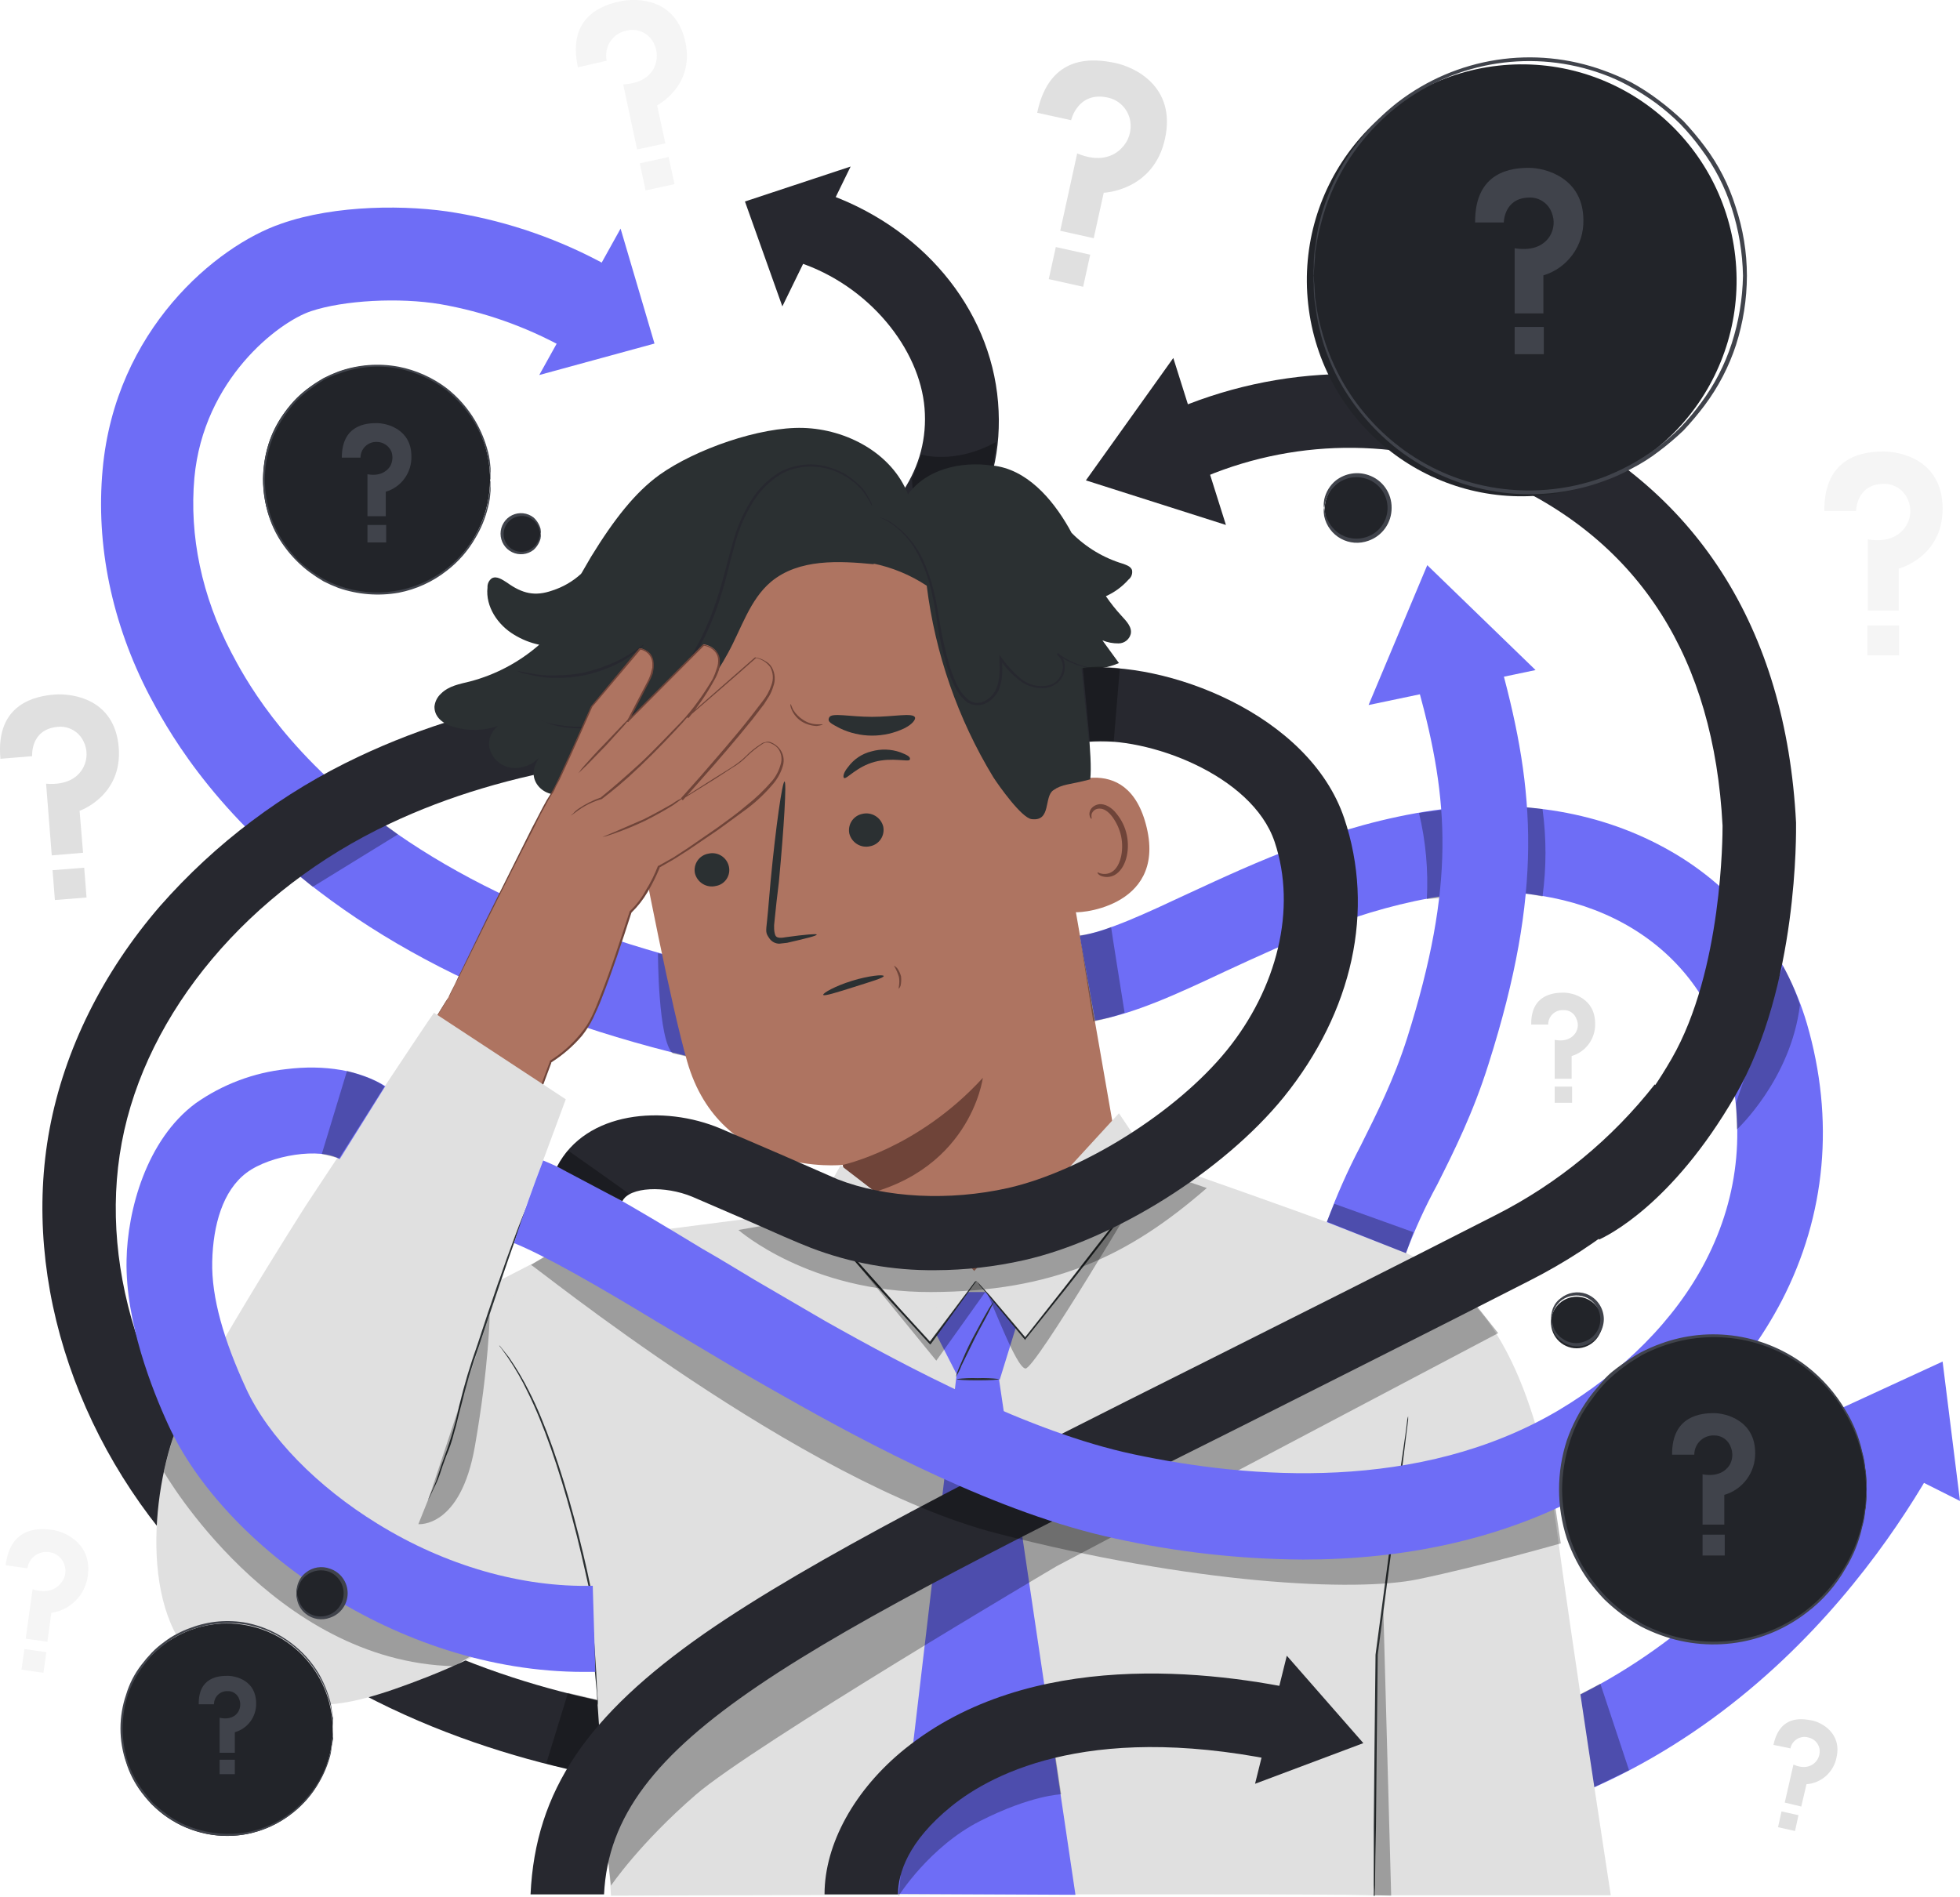 <svg width="250" height="242" viewBox="0 0 250 242" fill="none" xmlns="http://www.w3.org/2000/svg">
<g clip-path="url(#clip0_280_2306)">
<path d="M0.055 96.799L4.105 96.465C4.105 96.465 3.827 93.064 7.322 92.729C7.998 92.65 8.682 92.784 9.279 93.114C9.875 93.444 10.355 93.953 10.65 94.569C10.908 95.079 11.043 95.642 11.043 96.214C11.043 96.786 10.908 97.349 10.65 97.859C10.04 99.086 8.598 100.201 5.88 99.978L6.601 109.123L10.595 108.788L10.151 103.435C10.151 103.435 15.642 101.539 15.143 95.35C14.644 89.16 9.263 88.435 6.989 88.603C4.715 88.77 -0.61 89.662 0.055 96.799Z" fill="#E0E0E0"/>
<path d="M10.74 110.692L6.703 111.012L7.001 114.814L11.038 114.495L10.74 110.692Z" fill="#E0E0E0"/>
<path d="M195.307 130.701H197.471C197.47 130.45 197.521 130.201 197.62 129.97C197.719 129.74 197.863 129.532 198.045 129.359C198.227 129.187 198.442 129.054 198.677 128.968C198.912 128.882 199.162 128.846 199.412 128.861C199.772 128.841 200.129 128.938 200.429 129.14C200.729 129.341 200.956 129.634 201.076 129.976C201.21 130.259 201.27 130.571 201.251 130.883C201.231 131.195 201.133 131.497 200.965 131.761C200.577 132.374 199.745 132.932 198.303 132.653V137.616H200.466V134.716C201.349 134.458 202.121 133.913 202.663 133.166C203.205 132.42 203.486 131.514 203.461 130.59C203.461 127.356 200.632 126.631 199.412 126.631C198.192 126.631 195.252 126.854 195.307 130.701Z" fill="#E0E0E0"/>
<path d="M200.521 138.619H198.303V140.682H200.521V138.619Z" fill="#E0E0E0"/>
<path d="M0.721 199.677L3.495 200.068C3.59 199.425 3.936 198.846 4.456 198.459C4.977 198.072 5.628 197.909 6.268 198.005C6.743 198.06 7.189 198.261 7.546 198.58C7.903 198.9 8.154 199.322 8.265 199.789C8.371 200.177 8.376 200.587 8.279 200.977C8.181 201.368 7.986 201.727 7.71 202.019C7.156 202.744 5.991 203.302 4.16 202.744L3.273 209.045L6.046 209.436L6.545 205.755C7.73 205.583 8.826 205.027 9.667 204.172C10.508 203.316 11.048 202.208 11.205 201.016C11.759 196.889 8.265 195.384 6.656 195.161C5.048 194.938 1.331 194.715 0.721 199.677Z" fill="#F5F5F5"/>
<path d="M5.912 210.768L3.111 210.367L2.738 213L5.539 213.401L5.912 210.768Z" fill="#F5F5F5"/>
<path d="M73.719 8.586L77.38 7.75C77.291 7.329 77.287 6.894 77.368 6.471C77.449 6.048 77.613 5.645 77.85 5.287C78.088 4.928 78.394 4.621 78.752 4.384C79.109 4.146 79.51 3.982 79.931 3.903C80.542 3.751 81.184 3.793 81.77 4.023C82.355 4.252 82.856 4.658 83.204 5.185C83.497 5.633 83.684 6.142 83.752 6.673C83.819 7.205 83.764 7.745 83.592 8.252C83.204 9.423 82.039 10.65 79.487 10.761L81.263 19.069L84.868 18.289L83.814 13.438C83.814 13.438 88.64 10.984 87.42 5.352C86.199 -0.279 81.207 -0.279 79.099 0.167C76.991 0.613 72.276 2.062 73.719 8.586Z" fill="#F5F5F5"/>
<path d="M85.288 20.031L81.601 20.832L82.346 24.293L86.032 23.492L85.288 20.031Z" fill="#F5F5F5"/>
<path d="M226.204 222.594L228.367 223.041C228.419 222.795 228.52 222.563 228.664 222.358C228.808 222.154 228.992 221.981 229.205 221.85C229.418 221.72 229.655 221.634 229.902 221.599C230.149 221.564 230.401 221.58 230.641 221.647C230.998 221.717 231.325 221.893 231.582 222.151C231.839 222.409 232.013 222.738 232.083 223.096C232.133 223.408 232.108 223.727 232.012 224.027C231.915 224.328 231.75 224.601 231.529 224.825C231.03 225.327 230.142 225.717 228.755 225.104L227.646 229.955L229.754 230.457L230.419 227.613C231.34 227.545 232.213 227.176 232.904 226.561C233.595 225.947 234.067 225.121 234.247 224.211C234.968 221.089 232.305 219.695 231.085 219.472C229.865 219.249 227.036 218.747 226.204 222.594Z" fill="#E0E0E0"/>
<path d="M229.4 231.565L227.234 231.082L226.79 233.096L228.956 233.579L229.4 231.565Z" fill="#E0E0E0"/>
<path d="M232.694 65.183H236.743C236.743 65.183 236.743 61.782 240.237 61.726C240.918 61.704 241.589 61.897 242.156 62.277C242.722 62.657 243.157 63.205 243.399 63.845C243.615 64.367 243.703 64.933 243.654 65.496C243.606 66.059 243.423 66.602 243.122 67.079C242.401 68.25 240.903 69.254 238.241 68.807V77.896H242.179V72.543C242.179 72.543 247.781 71.094 247.781 64.904C247.781 58.715 242.512 57.6 240.237 57.6C237.963 57.6 232.638 58.046 232.694 65.183Z" fill="#F5F5F5"/>
<path d="M242.234 79.793H238.185V83.59H242.234V79.793Z" fill="#F5F5F5"/>
<path d="M132.294 14.385L136.621 15.333C136.621 15.333 137.453 11.652 141.225 12.433C141.963 12.571 142.641 12.934 143.167 13.473C143.692 14.012 144.041 14.7 144.165 15.444C144.268 16.068 144.221 16.707 144.028 17.308C143.835 17.91 143.501 18.456 143.055 18.901C142.057 19.961 140.171 20.741 137.397 19.57L135.234 29.44L139.505 30.388L140.781 24.589C140.781 24.589 147.16 24.366 148.602 17.674C150.044 10.983 144.664 8.53 142.223 8.028C139.783 7.526 133.903 6.634 132.294 14.385Z" fill="#E0E0E0"/>
<path d="M139.058 32.491L134.672 31.514L133.769 35.608L138.155 36.585L139.058 32.491Z" fill="#E0E0E0"/>
<path d="M108.498 21.244L95.019 25.705L99.789 39.087L108.498 21.244Z" fill="#27282F"/>
<path d="M109.996 79.235L105.613 70.871C114.156 66.299 118.538 59.663 117.928 52.08C117.317 44.496 110.828 36.411 101.842 33.456L104.781 24.479C117.484 28.716 126.304 39.255 127.302 51.299C128.3 63.343 121.921 72.879 109.996 79.235Z" fill="#27282F"/>
<g opacity="0.3">
<path d="M117.539 57.99C117.539 57.99 121.7 59.328 127.08 56.373L126.525 60.444L116.541 64.235L116.319 61.168L117.539 57.99Z" fill="black"/>
</g>
<path d="M107.832 138.508C79.876 134.66 57.244 126.352 40.659 113.694C26.57 103.044 20.967 92.282 19.081 88.769C14.256 79.513 12.203 69.532 13.091 59.885C14.699 42.098 27.568 31.392 35.833 28.548C42.767 26.095 52.086 26.095 58.187 27.154C64.953 28.297 71.479 30.578 77.491 33.901L71.888 44.328C66.992 41.636 61.689 39.771 56.19 38.808C50.921 37.916 43.821 38.306 39.66 39.7C35.5 41.094 25.96 48.399 24.795 60.945C24.129 68.361 25.738 76.056 29.51 83.249C31.063 86.204 35.778 95.182 47.759 104.271C62.736 115.646 83.481 123.229 109.441 126.798L107.832 138.508Z" fill="#6E6DF6"/>
<g opacity="0.3">
<path d="M46.15 102.988L35.001 109.01L39.882 113.137L50.754 106.445L46.15 102.988Z" fill="black"/>
</g>
<g opacity="0.3">
<path d="M83.925 121.611C83.925 121.611 83.925 132.708 85.811 134.38L89.694 135.273L86.698 122.28L83.925 121.611Z" fill="black"/>
</g>
<path d="M68.782 47.842L83.481 43.827L79.155 29.162L68.782 47.842Z" fill="#6E6DF6"/>
<path d="M181.995 234.194L180.386 222.874C214.389 217.856 232.25 190.199 238.296 178.545L248.391 183.842C241.513 197.057 221.267 228.45 181.995 234.194Z" fill="#6E6DF6"/>
<path d="M250 191.481L247.781 173.693L230.475 181.667L250 191.481Z" fill="#6E6DF6"/>
<g opacity="0.3">
<path d="M204.127 214.789L201.353 216.239L203.073 228.116L207.788 225.83L204.127 214.789Z" fill="black"/>
</g>
<path d="M79.876 227.166C64.455 224.601 42.545 217.966 25.793 201.182C10.151 185.569 2.663 163.655 6.324 144.028C8.209 133.935 13.091 124.065 20.413 115.59C27.473 107.554 36.102 101.063 45.762 96.52C61.904 88.881 81.651 85.647 106.113 86.594L105.724 96.018C82.816 95.126 64.511 98.081 49.756 105.051C31.728 113.527 18.638 129.14 15.531 145.756C12.425 162.373 18.915 181.052 32.394 194.546C47.426 209.546 67.34 215.512 81.429 217.91L79.876 227.166Z" fill="#27282F"/>
<g opacity="0.3">
<path d="M72.443 215.959L69.669 224.992L76.492 226.721L76.27 216.851L72.443 215.959Z" fill="black"/>
</g>
<path d="M79.987 99.086C78.661 91.91 80.071 84.496 83.935 78.318C87.799 72.14 93.836 67.65 100.843 65.741L102.285 65.351C118.039 62.005 129.687 73.659 132.572 89.607L143.166 150.441L122.31 168.954L110.661 162.262C109.663 157.802 107.499 148.601 107.499 148.601C107.499 148.601 91.913 150.33 87.641 135.386C85.589 128.137 82.594 112.914 79.987 99.086Z" fill="#AE7461"/>
<path d="M107.499 148.6C107.499 148.6 117.04 146.593 125.361 137.504C125.361 137.504 123.752 150.106 108.442 152.782L107.499 148.6Z" fill="#6F4439"/>
<path d="M88.64 111.408C88.784 111.975 89.144 112.462 89.642 112.764C90.14 113.067 90.736 113.161 91.302 113.025C91.58 112.979 91.845 112.877 92.082 112.723C92.318 112.57 92.52 112.369 92.677 112.134C92.833 111.899 92.939 111.634 92.989 111.355C93.039 111.077 93.031 110.791 92.966 110.516C92.901 110.238 92.782 109.975 92.616 109.743C92.449 109.511 92.239 109.314 91.997 109.164C91.755 109.014 91.485 108.913 91.204 108.867C90.923 108.822 90.636 108.833 90.359 108.899C90.081 108.946 89.814 109.049 89.575 109.201C89.336 109.354 89.131 109.553 88.97 109.787C88.81 110.021 88.698 110.285 88.641 110.564C88.584 110.842 88.584 111.13 88.64 111.408Z" fill="#2B3032"/>
<path d="M84.979 104.829C85.312 105.052 86.588 103.435 88.917 102.766C91.247 102.096 93.188 102.877 93.355 102.487C93.521 102.096 93.077 101.929 92.19 101.595C91.014 101.159 89.729 101.119 88.529 101.483C87.332 101.792 86.263 102.475 85.478 103.435C84.923 104.16 84.812 104.773 84.979 104.829Z" fill="#2B3032"/>
<path d="M108.331 106.335C108.476 106.902 108.836 107.389 109.334 107.691C109.832 107.994 110.428 108.088 110.994 107.952C111.268 107.899 111.529 107.792 111.761 107.636C111.994 107.481 112.193 107.281 112.348 107.047C112.502 106.814 112.61 106.552 112.663 106.277C112.716 106.001 112.715 105.718 112.658 105.443C112.514 104.876 112.154 104.389 111.656 104.087C111.158 103.785 110.562 103.691 109.996 103.826C109.722 103.879 109.461 103.987 109.228 104.142C108.996 104.297 108.797 104.498 108.642 104.731C108.487 104.965 108.38 105.227 108.327 105.502C108.273 105.777 108.275 106.061 108.331 106.335Z" fill="#2B3032"/>
<path d="M107.666 99.254C107.999 99.421 109.274 97.804 111.549 97.191C113.823 96.578 115.875 97.247 116.042 96.912C116.208 96.578 115.709 96.299 114.821 95.964C113.641 95.551 112.363 95.512 111.16 95.853C109.957 96.143 108.895 96.855 108.165 97.86C107.555 98.585 107.499 99.143 107.666 99.254Z" fill="#2B3032"/>
<path d="M104.171 119.215C104.171 119.104 102.674 119.215 100.288 119.55C99.678 119.661 99.068 119.717 98.902 119.327C98.735 118.937 98.68 118.212 98.791 117.487C98.957 115.87 99.124 114.253 99.346 112.524C100.011 105.443 100.344 99.699 100.067 99.699C99.789 99.699 98.957 105.387 98.291 112.413C98.125 114.141 98.014 115.814 97.848 117.375C97.681 118.937 97.626 118.992 98.181 119.773C98.324 119.962 98.509 120.115 98.72 120.222C98.932 120.328 99.165 120.384 99.401 120.386L100.399 120.275C102.785 119.717 104.227 119.383 104.171 119.215Z" fill="#2B3032"/>
<path d="M116.707 91.503C116.375 90.889 114.045 91.447 111.216 91.447C108.387 91.447 106.113 90.889 105.78 91.503C105.447 92.116 106.113 92.339 107.111 92.897C108.401 93.52 109.813 93.843 111.244 93.843C112.674 93.843 114.087 93.52 115.376 92.897C116.375 92.395 116.818 91.781 116.707 91.503Z" fill="#2B3032"/>
<path d="M83.037 98.082C83.648 98.472 85.367 97.469 87.641 96.855C89.916 96.242 91.913 96.13 92.19 95.461C92.467 94.792 91.913 94.681 90.914 94.402C89.616 94.079 88.254 94.118 86.976 94.513C85.675 94.869 84.489 95.561 83.537 96.521C82.871 97.246 82.76 97.859 83.037 98.082Z" fill="#2B3032"/>
<path d="M134.347 100.758C134.568 100.535 143.832 95.238 146.272 105.609C148.713 115.981 136.954 116.65 136.843 116.315C136.732 115.981 134.347 100.758 134.347 100.758Z" fill="#AE7461"/>
<path d="M140.004 111.297C140.004 111.241 140.171 111.408 140.559 111.464C141.022 111.546 141.499 111.447 141.89 111.185C142.889 110.516 143.388 108.565 143 106.669C142.801 105.783 142.423 104.948 141.89 104.215C141.391 103.546 140.781 103.1 140.171 103.156C139.957 103.159 139.75 103.232 139.581 103.362C139.411 103.493 139.287 103.674 139.228 103.881C139.172 104.215 139.283 104.383 139.228 104.438C139.172 104.494 139.006 104.327 138.951 103.881C138.95 103.596 139.048 103.32 139.228 103.1C139.473 102.826 139.807 102.648 140.171 102.598C140.947 102.487 141.835 103.044 142.39 103.769C143.049 104.557 143.506 105.495 143.721 106.501C144.165 108.62 143.554 110.851 142.168 111.631C141.905 111.771 141.616 111.853 141.32 111.872C141.023 111.891 140.726 111.847 140.448 111.743C140.06 111.576 139.949 111.353 140.004 111.297Z" fill="#6F4439"/>
<path d="M55.414 90.164C55.472 89.521 55.769 88.924 56.246 88.491C57.244 87.487 58.631 87.264 59.962 86.93C63.222 86.073 66.24 84.47 68.782 82.246C67.643 82.01 66.555 81.576 65.565 80.964C63.512 79.737 61.904 77.395 62.181 74.942C62.167 74.715 62.211 74.489 62.308 74.284C62.405 74.079 62.552 73.902 62.736 73.77C63.346 73.436 64.067 73.938 64.677 74.328C66.619 75.722 68.227 76.112 70.446 75.332C71.803 74.898 73.052 74.175 74.107 73.213L74.218 73.046L75.383 71.038C78.323 66.243 81.041 62.786 84.147 60.555C88.695 57.321 96.905 54.422 102.452 54.589C107.999 54.756 113.767 57.823 115.82 63.065C118.15 59.83 122.587 58.827 126.47 59.384H126.581C130.907 59.83 134.18 63.566 136.343 67.358L136.676 67.971C138.51 69.828 140.781 71.19 143.277 71.93C143.721 72.098 144.22 72.265 144.387 72.711C144.435 72.937 144.419 73.172 144.34 73.389C144.262 73.606 144.124 73.796 143.943 73.938C143.143 74.843 142.159 75.566 141.058 76.057C141.662 76.941 142.33 77.78 143.055 78.566C143.665 79.235 144.442 80.016 144.22 80.908C144.123 81.246 143.919 81.544 143.639 81.755C143.359 81.967 143.017 82.08 142.667 82.079C141.964 82.089 141.266 81.956 140.615 81.689L142.722 84.588C141.324 85.188 139.801 85.437 138.285 85.313C138.34 89.383 139.394 96.576 139.061 99.42C136.343 100.145 135.567 99.978 134.347 100.814C133.126 101.651 134.125 104.829 131.573 104.494C130.297 104.327 127.413 100.257 126.692 99.141C122.172 91.697 119.279 83.372 118.205 74.718C116.113 73.339 113.779 72.374 111.327 71.875L111.549 71.986C107 71.54 101.897 71.261 98.347 74.217C95.629 76.503 94.575 80.183 92.856 83.305C89.638 89.272 85.312 93.064 78.822 94.904C79.321 99.643 80.93 107.171 81.706 111.465L76.048 103.825C75.65 103.424 75.279 102.996 74.939 102.543L74.828 102.376C74.273 101.651 73.719 100.926 73.053 100.201H72.998C71.222 102.822 67.062 100.535 68.283 97.58C68.521 96.988 68.859 96.441 69.281 95.963C68.887 96.605 68.33 97.129 67.666 97.482C67.004 97.835 66.259 98.004 65.509 97.971C64.769 97.936 64.061 97.653 63.499 97.169C62.936 96.684 62.55 96.024 62.403 95.294C62.338 94.789 62.406 94.276 62.601 93.806C62.796 93.337 63.11 92.927 63.512 92.618C61.683 93.24 59.707 93.279 57.855 92.729C56.69 92.394 55.414 91.614 55.414 90.164Z" fill="#2B3032"/>
<path d="M112.103 65.965C112.751 66.225 113.366 66.562 113.934 66.969C115.471 68.118 116.677 69.657 117.428 71.429C118.013 72.639 118.46 73.911 118.76 75.221C119.093 76.634 119.37 78.139 119.592 79.738C119.841 81.417 120.212 83.076 120.701 84.7C120.932 85.584 121.248 86.443 121.644 87.265C122.006 88.152 122.577 88.936 123.308 89.552C123.649 89.777 124.039 89.916 124.445 89.954C124.852 89.993 125.261 89.932 125.638 89.775C126.339 89.439 126.92 88.894 127.302 88.213C127.968 86.819 127.857 85.314 127.801 83.975L127.524 84.087C128.212 85.138 129.076 86.062 130.075 86.819C131.023 87.553 132.214 87.892 133.404 87.767C133.95 87.671 134.464 87.441 134.901 87.098C135.295 86.759 135.583 86.314 135.733 85.816C135.844 85.339 135.844 84.843 135.733 84.366C135.586 83.942 135.316 83.573 134.957 83.306L134.79 83.474C135.929 84.305 137.236 84.876 138.618 85.146L139.727 85.314L138.673 85.091C137.33 84.774 136.066 84.186 134.957 83.362L134.846 83.529C135.164 83.793 135.393 84.148 135.503 84.547C135.612 84.947 135.596 85.37 135.456 85.76C135.338 86.214 135.087 86.622 134.735 86.931C134.344 87.261 133.858 87.457 133.348 87.488C132.261 87.624 131.165 87.323 130.297 86.652C129.355 85.871 128.516 84.971 127.801 83.975L127.468 83.529V84.087C127.524 85.425 127.579 86.819 126.969 88.102C126.628 88.713 126.104 89.2 125.471 89.496C125.158 89.64 124.812 89.696 124.47 89.657C124.128 89.617 123.803 89.484 123.53 89.273C122.847 88.706 122.313 87.978 121.977 87.154C121.59 86.347 121.275 85.507 121.034 84.645C120.571 83.032 120.2 81.393 119.925 79.738C119.647 78.121 119.425 76.615 119.037 75.165C118.712 73.862 118.266 72.593 117.706 71.374C116.882 69.599 115.622 68.063 114.045 66.913C113.47 66.466 112.809 66.143 112.103 65.965Z" fill="#27282F"/>
<path d="M68.948 91.948H69.115L69.558 92.115L70.28 92.394L71.334 92.673C73.568 93.105 75.875 92.971 78.045 92.283C81.3 91.278 84.192 89.34 86.366 86.707C88.862 83.807 90.748 79.96 92.023 75.778C92.689 73.659 93.133 71.54 93.688 69.588C94.173 67.681 94.94 65.858 95.962 64.179C96.876 62.646 98.153 61.363 99.678 60.444C100.365 60.052 101.117 59.788 101.897 59.663C102.609 59.517 103.338 59.48 104.06 59.551C105.331 59.643 106.564 60.024 107.666 60.666C108.52 61.149 109.289 61.77 109.94 62.507C110.435 63.148 110.863 63.839 111.216 64.57V64.402C111.193 64.243 111.136 64.091 111.049 63.956C110.776 63.412 110.461 62.89 110.106 62.395C109.443 61.656 108.677 61.018 107.832 60.499C106.705 59.851 105.46 59.434 104.171 59.273C103.412 59.2 102.646 59.237 101.897 59.384C101.084 59.517 100.297 59.781 99.567 60.165C97.995 61.085 96.678 62.389 95.74 63.956C94.687 65.666 93.901 67.528 93.41 69.477C92.8 71.484 92.356 73.547 91.691 75.666C90.415 79.792 88.584 83.584 86.144 86.484C84.022 89.061 81.213 90.977 78.045 92.004C75.901 92.718 73.615 92.89 71.389 92.506C69.78 92.283 69.004 91.892 68.948 91.948Z" fill="#27282F"/>
<path d="M66.008 85.591C66.008 85.647 66.23 85.703 66.619 85.87L68.449 86.26C69.345 86.429 70.256 86.504 71.167 86.483C72.284 86.477 73.399 86.365 74.495 86.149C75.598 85.923 76.676 85.587 77.712 85.145C78.565 84.798 79.383 84.368 80.153 83.862L81.651 82.747C81.928 82.469 82.15 82.301 82.094 82.245C82.039 82.19 81.318 82.859 79.987 83.639C79.225 84.096 78.427 84.487 77.602 84.81C76.575 85.227 75.518 85.563 74.44 85.814C73.362 86.028 72.266 86.139 71.167 86.149C70.26 86.2 69.349 86.163 68.449 86.037L66.008 85.591Z" fill="#27282F"/>
<path d="M112.714 124.513C112.769 124.736 111.049 125.238 108.942 125.907C106.834 126.576 105.059 127.134 105.003 126.911C104.948 126.688 106.501 125.796 108.664 125.126C110.828 124.457 112.714 124.29 112.714 124.513Z" fill="#2B3032"/>
<path d="M104.948 92.395C104.948 92.451 104.671 92.562 104.171 92.618C103.506 92.593 102.858 92.401 102.285 92.061C101.729 91.712 101.286 91.208 101.01 90.611C100.788 90.165 100.788 89.83 100.843 89.83C100.899 89.83 100.954 90.109 101.176 90.555C101.497 91.076 101.933 91.515 102.452 91.837C102.962 92.182 103.557 92.375 104.171 92.395H104.948Z" fill="#6F4439"/>
<path d="M114.655 126.129C114.544 126.129 114.821 125.459 114.655 124.623C114.512 124.134 114.307 123.666 114.045 123.229C114.045 123.173 114.211 123.285 114.433 123.508C114.665 123.826 114.834 124.186 114.932 124.567C114.973 124.958 114.955 125.353 114.877 125.738C114.827 125.881 114.752 126.013 114.655 126.129Z" fill="#6F4439"/>
<path d="M57.189 127.244C57.189 127.244 69.392 102.486 70.169 101.483C70.945 100.479 75.438 90.107 75.438 90.107L81.651 82.691C81.651 82.691 84.535 83.137 82.705 86.873L80.098 91.948L89.749 82.189C89.749 82.189 92.578 82.524 91.469 85.591C90.359 88.658 87.697 91.334 87.697 91.334L96.35 83.806C96.35 83.806 99.956 84.364 98.236 88.156C97.127 90.609 87.031 101.817 87.031 101.817L93.632 97.691C95.241 96.631 96.849 94.401 98.07 94.568C99.29 94.736 101.287 96.631 98.236 100.144C95.185 103.657 86.532 109.177 85.312 109.847L84.036 110.571C84.036 110.571 82.538 114.419 80.43 116.315C80.43 116.315 76.991 127.3 75.272 130.366C74.019 132.407 72.31 134.126 70.28 135.385L64.954 149.827L49.756 139.288L57.189 127.244Z" fill="#AE7461"/>
<path d="M57.189 127.245C57.065 127.518 56.917 127.78 56.745 128.025L55.303 130.367L49.811 139.345V139.233L65.01 149.772H64.844C66.452 145.423 68.227 140.516 70.169 135.33C70.169 135.274 70.169 135.274 70.224 135.274C71.676 134.358 72.969 133.209 74.052 131.873C74.626 131.195 75.111 130.446 75.494 129.642C75.882 128.862 76.215 127.97 76.548 127.133C77.934 123.676 79.099 119.996 80.32 116.26C80.32 116.245 80.325 116.231 80.336 116.22C80.346 116.21 80.36 116.204 80.375 116.204C81.173 115.441 81.847 114.557 82.372 113.583C82.988 112.595 83.508 111.55 83.925 110.461H83.981L85.866 109.401L87.752 108.175L91.469 105.61C92.689 104.718 93.965 103.825 95.13 102.822C96.363 101.861 97.496 100.777 98.513 99.588C99.005 98.982 99.364 98.279 99.567 97.524C99.686 97.167 99.713 96.785 99.645 96.415C99.577 96.044 99.416 95.697 99.179 95.406C98.915 95.132 98.593 94.922 98.236 94.792C98.061 94.723 97.872 94.702 97.686 94.732C97.501 94.761 97.327 94.84 97.182 94.96C96.504 95.395 95.872 95.9 95.296 96.465C94.723 97.057 94.07 97.564 93.355 97.971L91.302 99.309L87.087 101.93H86.92C86.909 101.919 86.899 101.906 86.893 101.892C86.886 101.877 86.883 101.862 86.883 101.846C86.883 101.83 86.886 101.814 86.893 101.8C86.899 101.786 86.909 101.773 86.92 101.762L89.25 99.141C91.469 96.576 93.688 94.067 95.74 91.447L97.238 89.495C97.752 88.866 98.147 88.148 98.403 87.376C98.541 87.006 98.598 86.609 98.569 86.215C98.541 85.82 98.427 85.436 98.236 85.09C97.776 84.476 97.103 84.058 96.35 83.919H96.461C93.521 86.54 90.581 89.049 87.752 91.502C87.742 91.514 87.729 91.524 87.715 91.53C87.701 91.537 87.685 91.54 87.669 91.54C87.653 91.54 87.638 91.537 87.624 91.53C87.609 91.524 87.596 91.514 87.586 91.502V91.335C88.825 89.851 89.938 88.266 90.914 86.595C91.114 86.182 91.281 85.753 91.413 85.313C91.577 84.887 91.634 84.428 91.58 83.975C91.505 83.532 91.268 83.134 90.914 82.859C90.562 82.58 90.139 82.406 89.694 82.358H89.805L80.153 92.06C80.143 92.072 80.13 92.081 80.115 92.088C80.101 92.094 80.086 92.098 80.07 92.098C80.054 92.098 80.039 92.094 80.024 92.088C80.01 92.081 79.997 92.072 79.987 92.06C79.987 92.004 79.931 91.948 79.987 91.948L82.538 87.041C82.752 86.653 82.919 86.242 83.037 85.815L83.204 85.146V84.532C83.165 84.115 82.989 83.723 82.705 83.417C82.42 83.125 82.052 82.93 81.651 82.859H81.706L75.549 90.164C74.273 93.064 73.053 95.852 71.833 98.472C71.552 99.121 71.237 99.753 70.89 100.368C70.767 100.706 70.6 101.025 70.391 101.316L69.891 102.153C69.226 103.342 68.615 104.513 68.061 105.665C65.731 110.182 63.79 114.085 62.181 117.264L58.52 124.68C58.172 125.294 57.857 125.927 57.577 126.576C57.466 126.809 57.336 127.033 57.189 127.245L57.522 126.576C57.743 126.13 58.076 125.516 58.465 124.624L62.07 117.208L67.894 105.554C68.504 104.439 69.059 103.268 69.725 102.097L70.28 101.205L70.779 100.312C71.112 99.699 71.389 99.03 71.666 98.417C72.887 95.796 74.107 93.008 75.383 90.108L81.54 82.692H81.651C82.105 82.781 82.527 82.993 82.871 83.305C83.183 83.66 83.36 84.115 83.37 84.588C83.398 84.81 83.398 85.035 83.37 85.257C83.315 85.48 83.315 85.703 83.259 85.926C83.108 86.35 82.923 86.76 82.705 87.153L80.153 92.116L79.987 91.948L89.638 82.246H89.749C90.23 82.324 90.686 82.515 91.081 82.804C91.47 83.103 91.729 83.543 91.802 84.03C91.85 84.516 91.813 85.007 91.691 85.48C91.532 85.945 91.328 86.394 91.081 86.818C90.144 88.518 89.048 90.124 87.808 91.614L87.641 91.447L96.295 83.863H96.35C96.783 83.927 97.198 84.079 97.57 84.309C97.942 84.494 98.25 84.785 98.458 85.146C98.663 85.517 98.784 85.93 98.813 86.354C98.841 86.778 98.777 87.203 98.624 87.599C98.505 88.008 98.338 88.401 98.125 88.77L97.46 89.829L95.962 91.781C93.854 94.402 91.691 96.911 89.416 99.476L87.087 102.097L86.92 101.93L91.136 99.253C92.523 98.361 94.02 97.58 95.13 96.465C95.712 95.868 96.364 95.344 97.071 94.904C97.229 94.774 97.423 94.696 97.626 94.681C97.84 94.599 98.077 94.599 98.291 94.681C98.694 94.837 99.055 95.085 99.346 95.406C99.626 95.718 99.819 96.098 99.907 96.509C99.994 96.92 99.973 97.347 99.845 97.748C99.603 98.543 99.207 99.282 98.68 99.922C97.678 101.126 96.543 102.211 95.296 103.156L91.635 105.833L87.863 108.398L86.033 109.569L84.091 110.684H84.147C83.707 111.762 83.188 112.806 82.594 113.806C82.028 114.768 81.338 115.649 80.541 116.427C79.321 120.219 78.101 123.899 76.769 127.3C76.437 128.193 76.048 129.029 75.66 129.865C75.265 130.679 74.781 131.446 74.218 132.152C73.081 133.476 71.754 134.623 70.28 135.553H70.335L65.01 149.883C65.01 149.898 65.004 149.912 64.994 149.923C64.983 149.933 64.969 149.939 64.954 149.939C64.94 149.939 64.926 149.933 64.915 149.923C64.905 149.912 64.899 149.898 64.899 149.883L49.7 139.345V139.233L55.247 130.367L56.69 128.025L57.189 127.245Z" fill="#6F4439"/>
<path d="M89.084 89.773L88.584 90.443L87.031 92.227C85.7 93.677 83.814 95.684 81.651 97.747C79.487 99.81 78.212 100.814 76.769 101.929C75.719 102.224 74.725 102.696 73.83 103.323L72.831 104.048C72.886 103.957 72.963 103.881 73.053 103.825C73.25 103.595 73.473 103.389 73.719 103.212C74.645 102.576 75.652 102.069 76.714 101.706H76.659C78.045 100.591 79.709 99.141 81.484 97.524C83.259 95.907 85.534 93.454 86.92 92.06L88.474 90.331L89.084 89.773Z" fill="#6F4439"/>
<path d="M80.541 91.334C80.271 91.743 79.974 92.134 79.654 92.505L77.269 95.126L74.828 97.635L73.774 98.639C74.039 98.243 74.336 97.87 74.662 97.523C75.272 96.854 76.104 95.906 77.102 94.903L79.487 92.393L80.541 91.334Z" fill="#6F4439"/>
<path d="M87.253 101.705L86.865 101.984L85.866 102.709C84.979 103.266 83.703 103.991 82.261 104.716C81.031 105.301 79.772 105.822 78.489 106.277L77.324 106.668L76.825 106.779L78.433 106.11L82.15 104.493C83.592 103.768 84.868 103.043 85.755 102.541C86.213 102.193 86.717 101.912 87.253 101.705Z" fill="#6F4439"/>
<path d="M55.358 129.195C54.804 129.864 39.05 153.73 39.05 153.73C39.05 153.73 24.185 176.982 22.021 183.562C18.86 193.097 18.138 209.713 28.4 214.118C38.662 218.523 42.212 218.746 54.582 213.895C62.265 210.855 69.475 206.724 75.993 201.628L73.552 158.302L63.568 163.432L72.165 140.236L55.358 129.195Z" fill="#E0E0E0"/>
<path d="M187.597 166.053C187.597 166.053 195.585 172.521 198.469 194.435C200.3 208.263 205.458 241.775 205.458 241.775H175.283C175.283 241.775 169.181 198.505 169.791 197.892C170.402 197.279 187.597 166.053 187.597 166.053Z" fill="#E0E0E0"/>
<path d="M73.552 158.302L107.555 153.897C107.555 153.897 113.989 164.213 126.581 162.205C144.22 159.361 143.721 146.871 143.721 146.871C143.721 146.871 173.12 157.019 178.777 159.584C182.151 161.069 185.161 163.277 187.597 166.053C187.597 166.053 177.169 206.758 176.836 207.26C176.503 207.761 174.506 242.221 175.283 241.831C176.059 241.441 79.543 241.831 77.934 241.831L75.05 200.736L64.954 165.718L73.552 158.302Z" fill="#E0E0E0"/>
<path d="M68.005 151.945C68.061 151.945 68.005 152.057 67.894 152.336L67.451 153.451L65.897 157.633C64.622 161.202 62.958 166.108 61.127 171.629C60.212 174.168 59.434 176.755 58.797 179.379C58.465 180.55 58.243 181.721 57.91 182.781C57.661 183.793 57.327 184.781 56.911 185.736C56.579 186.628 56.301 187.409 56.079 188.134C55.862 188.746 55.602 189.342 55.303 189.918L54.804 190.978L54.582 191.368L54.748 190.978L55.247 189.862C55.506 189.282 55.728 188.686 55.913 188.078C56.135 187.353 56.412 186.572 56.745 185.68C57.513 183.611 58.125 181.486 58.575 179.324C59.211 176.681 59.989 174.075 60.905 171.517C62.68 166.053 64.4 161.09 65.731 157.577C66.397 155.793 66.951 154.399 67.395 153.451C67.839 152.503 67.728 152.559 67.839 152.28L68.005 151.945Z" fill="#2B3032"/>
<path d="M76.27 217.52C76.229 217.413 76.21 217.299 76.215 217.185C76.215 217.018 76.159 216.739 76.159 216.404C76.159 216.07 75.993 214.62 75.882 213.282C75.716 210.605 75.438 206.869 75.105 202.52C74.495 199.788 73.83 196.777 72.998 193.71C71.278 187.242 69.281 181.554 67.34 177.651C66.604 176.1 65.751 174.609 64.788 173.19L63.956 172.019L63.734 171.74C63.702 171.712 63.682 171.672 63.679 171.629L63.79 171.74L64.011 172.019L64.899 173.134C65.874 174.537 66.745 176.009 67.506 177.54C69.503 181.443 71.5 187.186 73.219 193.598C74.052 196.721 74.773 199.732 75.327 202.464C75.605 206.869 75.882 210.605 76.048 213.282C76.104 214.62 76.159 215.624 76.215 216.404C76.27 217.185 76.27 217.018 76.27 217.185V217.52Z" fill="#2B3032"/>
<path d="M175.283 241.831C175.283 241.831 175.227 241.943 175.227 241.831V232.965C175.283 227.389 175.338 219.75 175.449 211.219V211.107C176.559 202.632 177.613 194.993 178.334 189.416L179.277 182.893C179.388 182.112 179.443 181.554 179.499 181.108C179.522 180.956 179.559 180.807 179.61 180.662V181.108C179.554 181.554 179.499 182.112 179.388 182.893C179.277 183.673 178.944 186.684 178.556 189.472C177.834 194.993 176.836 202.687 175.727 211.107V211.275C175.616 219.806 175.56 227.445 175.505 233.021C175.449 235.809 175.394 238.04 175.394 239.601C175.394 241.162 175.338 240.995 175.338 241.441V241.887L175.283 241.831Z" fill="#2B3032"/>
<path d="M122.088 174.752L114.211 241.609L137.175 241.72L127.246 174.752H122.088Z" fill="#6E6DF6"/>
<g opacity="0.3">
<path d="M20.912 187.8C20.912 187.8 34.835 212 57.91 212.558L63.179 209.379L23.907 178.098C23.907 178.098 21.633 184.064 20.912 187.8Z" fill="black"/>
</g>
<path d="M104.171 154.064L107.222 148.655C107.222 148.655 124.473 161.87 124.251 162.149L142.722 142.02L146.772 148.042C146.772 148.042 130.686 168.84 130.464 169.008C130.242 169.175 120.368 167.223 120.368 167.223L111.992 163.264L104.171 154.064Z" fill="#E0E0E0"/>
<path d="M119.425 170.235L122.365 175.978H127.524L129.576 169.343L125.749 164.826H123.475L119.425 170.235Z" fill="#6E6DF6"/>
<path d="M124.529 163.432L124.418 163.599L124.085 164.045L122.92 165.662L118.76 171.406L118.649 171.517L118.538 171.406L114.655 167.168C111.715 163.99 109.164 161.034 107.278 158.915L105.17 156.295L104.615 155.57L104.449 155.291L104.671 155.514L105.225 156.239L107.444 158.748L114.821 167.001L118.704 171.238H118.538L122.809 165.551L124.029 163.934L124.362 163.488L124.529 163.432Z" fill="#2B3032"/>
<path d="M146.994 149.27C147.215 149.381 146.051 151.11 144.109 153.786C142.168 156.463 139.339 160.087 136.233 164.046L130.797 170.849V170.96L130.686 170.849L126.248 165.496C125.693 164.827 125.305 164.325 124.972 163.99L124.695 163.544L125.028 163.935L126.359 165.384L130.852 170.682H130.686L136.066 163.879L143.998 153.675C145.94 151.054 147.104 149.325 146.994 149.27Z" fill="#2B3032"/>
<path d="M121.921 175.645C122.063 175.128 122.248 174.624 122.476 174.139C122.864 173.247 123.364 172.02 124.085 170.682C124.806 169.344 125.416 168.173 125.915 167.336C126.163 166.86 126.46 166.411 126.803 165.998C126.803 166.054 126.525 166.556 126.082 167.448C125.638 168.34 124.972 169.455 124.307 170.793L122.643 174.195C122.458 174.704 122.216 175.19 121.921 175.645Z" fill="#2B3032"/>
<path d="M127.413 175.923C127.413 176.034 126.193 176.09 124.695 176.09C123.197 176.09 122.032 176.034 122.032 175.923C122.915 175.814 123.806 175.777 124.695 175.811C125.602 175.778 126.511 175.815 127.413 175.923Z" fill="#2B3032"/>
<g opacity="0.3">
<path d="M106.224 157.41L119.425 173.581L125.749 164.715L124.528 163.377L118.649 171.295L106.224 157.41Z" fill="black"/>
</g>
<g opacity="0.3">
<path d="M125.749 164.715C126.414 165.663 129.576 174.473 130.797 174.584C132.017 174.696 145.94 151.109 145.94 151.109L130.741 170.737L125.749 164.715Z" fill="black"/>
</g>
<g opacity="0.3">
<path d="M54.748 190.978L53.361 194.435C53.361 194.435 58.742 194.993 60.572 184.51C62.403 174.027 62.458 167.67 62.458 167.67L54.748 190.978Z" fill="black"/>
</g>
<g opacity="0.3">
<path d="M177.446 241.831L176.448 205.42L175.671 211.219L175.227 241.776L177.446 241.831Z" fill="black"/>
</g>
<g opacity="0.3">
<path d="M94.187 156.908C94.187 156.908 103.228 164.882 118.76 164.826C134.291 164.77 143.887 160.31 153.927 151.555L148.214 149.604C148.214 149.604 139.061 155.849 124.695 156.127C110.328 156.406 101.509 155.626 101.509 155.626L94.187 156.908Z" fill="black"/>
</g>
<path opacity="0.3" d="M114.6 241.888C114.6 241.888 118.538 235.587 125.028 232.297C131.518 229.007 135.345 228.896 135.345 228.896L134.568 223.654L125.028 223.933L116.485 230.624L115.321 234.974L114.6 241.888Z" fill="black"/>
<g opacity="0.3">
<path d="M77.934 240.55C77.934 240.55 81.54 235.197 88.751 228.952C95.962 222.706 134.79 199.789 134.79 199.789L191.092 170.069L187.874 165.998L98.291 209.714L76.548 228.84L77.934 240.55Z" fill="black"/>
</g>
<path d="M77.047 241.666H67.672C68.283 228.395 74.939 218.804 89.86 208.377C103.617 198.842 124.917 188.136 154.426 173.359C165.187 167.951 177.446 161.817 190.87 154.958C198.721 150.96 205.611 145.289 211.061 138.342L218.493 144.141C212.184 152.197 204.194 158.764 195.085 163.378C181.662 170.237 169.403 176.37 158.587 181.835C101.564 210.384 77.99 221.759 77.047 241.666Z" fill="#27282F"/>
<path d="M74.44 213.283C50.588 213.283 28.511 197.169 21.467 181.779C19.414 177.318 15.975 168.619 16.142 160.757C16.253 154.456 18.638 145.423 24.961 140.739C28.381 138.334 32.35 136.838 36.499 136.39C41.436 135.776 45.929 136.557 49.146 138.564L43.322 147.876C40.936 146.371 34.502 147.319 31.451 149.605C28.4 151.891 27.18 156.296 27.069 160.924C26.958 165.552 28.567 171.017 31.396 177.151C34.224 183.284 40.437 189.641 48.147 194.381C56.8 199.734 66.563 202.522 75.605 202.299L75.937 213.283H74.44Z" fill="#6E6DF6"/>
<g opacity="0.3">
<path d="M41.047 147.208L44.264 136.613C44.264 136.613 47.87 137.561 49.035 138.621L43.266 147.765" fill="black"/>
</g>
<g opacity="0.3">
<path d="M67.728 161.37C67.95 161.258 102.119 189.139 127.136 195.607C152.152 202.075 172.842 203.134 180.885 201.462C188.928 199.789 199.079 196.889 199.079 196.889L197.914 189.139C197.914 189.139 168.571 191.369 149.379 190.142C130.186 188.916 83.981 161.37 83.981 161.37L74.828 156.965L67.728 161.37Z" fill="black"/>
</g>
<path d="M166.241 198.952C158.182 198.909 150.15 198.012 142.279 196.275C127.413 193.097 110.939 184.343 99.845 178.042C97.071 176.481 94.076 174.752 90.637 172.689L83.981 168.73C76.27 164.046 69.448 160.143 65.565 158.581C66.73 154.901 68.005 151.388 69.281 148.043C73.941 149.939 81.151 154.176 89.583 159.306C91.746 160.533 93.909 161.871 96.239 163.265L105.225 168.507C115.709 174.417 131.185 182.67 144.553 185.514C159.474 188.692 181.052 190.365 198.746 179.938C207.011 175.031 213.723 168.284 217.55 160.868C221.933 152.392 222.765 143.247 219.991 133.712C215.831 119.605 201.52 111.798 184.38 114.252C173.674 115.813 164.411 120.163 156.201 123.954C150.044 126.854 144.719 129.307 139.672 130.199L137.73 119.382C141.391 118.769 146.106 116.538 151.598 113.973C160.029 110.07 170.568 105.163 182.827 103.379C193.976 101.817 204.404 103.602 213.057 108.564C221.481 113.362 227.725 121.258 230.475 130.59C234.025 142.801 232.915 155.013 227.258 165.942C222.376 175.31 214.444 183.395 204.293 189.417C192.146 196.554 178.667 198.952 166.241 198.952Z" fill="#6E6DF6"/>
<g opacity="0.3">
<path d="M183.881 103.322C185.267 107.449 184.435 114.474 184.435 114.474L181.995 114.697C182.194 111.006 181.858 107.306 180.996 103.713L183.881 103.322Z" fill="black"/>
</g>
<g opacity="0.3">
<path d="M196.75 103.21C197.254 106.91 197.254 110.662 196.75 114.363L194.309 113.916V102.932L196.75 103.21Z" fill="black"/>
</g>
<g opacity="0.3">
<path d="M221.433 140.682L221.544 144.083C221.544 144.083 228.422 137.726 229.587 128.191C229.028 126.471 228.303 124.809 227.424 123.229L221.433 140.682Z" fill="black"/>
</g>
<g opacity="0.3">
<path d="M141.724 118.268C141.724 118.435 143.444 129.197 143.444 129.197C142.143 129.67 140.807 130.043 139.45 130.312L137.73 119.327C139.103 119.16 140.447 118.803 141.724 118.268Z" fill="black"/>
</g>
<path d="M119.314 162.039C113.896 162.096 108.515 161.131 103.45 159.195C101.453 158.415 98.68 157.188 95.795 155.906L88.307 152.671C84.812 151.222 80.32 151.389 79.376 153.229L71.056 148.824C74.717 141.742 84.646 140.906 91.913 143.973L99.567 147.263L106.834 150.441C112.991 152.839 121.089 153.229 128.578 151.556C138.118 149.382 150.1 141.854 156.479 133.992C162.858 126.129 165.465 115.981 162.58 107.394C159.696 98.807 146.272 93.9 138.895 94.625L137.952 85.257C148.658 84.198 166.963 91.056 171.456 104.383C175.394 116.093 172.565 129.029 163.745 139.958C156.091 149.382 142.168 158.136 130.63 160.757C126.916 161.596 123.121 162.026 119.314 162.039Z" fill="#27282F"/>
<path d="M105.17 241.664C105.17 235.251 108.997 228.281 115.432 223.095C131.351 210.271 154.593 213.059 167.018 215.847L164.966 225.047C139.838 219.415 126.803 225.995 121.311 230.456C115.82 234.917 114.544 238.987 114.544 241.664H105.17Z" fill="#27282F"/>
<path d="M160.084 227.557L173.896 222.371L164.134 211.219L160.084 227.557Z" fill="#27282F"/>
<g opacity="0.3">
<path d="M142.833 85.257L142.057 94.625H139.006L138.118 85.202C139.685 84.994 141.272 85.013 142.833 85.257Z" fill="black"/>
</g>
<g opacity="0.3">
<path d="M72.443 146.76C72.443 146.76 80.375 152.336 80.264 152.336C79.88 152.53 79.569 152.842 79.376 153.228L71.056 148.823C71.45 148.091 71.915 147.4 72.443 146.76Z" fill="black"/>
</g>
<path d="M149.656 45.668L138.507 61.281L156.368 66.968L149.656 45.668Z" fill="#27282F"/>
<path d="M203.961 158.136L200.189 149.493H200.133C200.244 149.493 206.734 146.315 213.224 135.051C219.714 123.787 219.714 106.446 219.714 105.331C218.604 84.03 209.23 69.198 191.757 61.336L191.48 61.224C185.557 58.6 179.166 57.207 172.693 57.131C166.221 57.054 159.799 58.295 153.816 60.778L149.767 62.451L146.162 53.752L150.266 52.08C157.41 49.108 165.079 47.62 172.81 47.707C180.541 47.793 188.175 49.451 195.252 52.581L195.585 52.749C216.275 62.061 227.812 80.071 229.088 104.94V105.052C229.088 105.888 229.421 125.795 221.322 139.791C213.224 153.786 204.903 157.69 203.961 158.136Z" fill="#27282F"/>
<path d="M179.332 159.864L169.237 155.905C170.461 152.559 171.907 149.299 173.563 146.147C175.616 142.02 177.779 137.783 179.499 132.374C185.656 112.858 184.824 102.096 180.941 87.933L191.48 85.033C195.807 100.925 196.86 113.694 189.871 135.719C187.93 141.909 185.489 146.816 183.326 151.109C181.788 153.928 180.453 156.853 179.332 159.864Z" fill="#6E6DF6"/>
<path d="M195.862 85.48L182.05 72.098L174.562 89.941L195.862 85.48Z" fill="#6E6DF6"/>
<g opacity="0.3">
<path d="M169.237 155.851L170.18 153.564L180.275 157.189L179.332 159.865L169.237 155.851Z" fill="black"/>
</g>
<path d="M197.124 63.141C212.167 61.461 223.007 47.84 221.335 32.718C219.664 17.596 206.114 6.699 191.071 8.38C176.028 10.06 165.188 23.681 166.86 38.803C168.531 53.924 182.081 64.821 197.124 63.141Z" fill="#222429"/>
<path d="M167.573 35.184V34.738C167.628 34.404 167.628 33.958 167.684 33.4C167.739 32.843 167.739 32.787 167.739 32.452C167.739 32.118 167.85 31.727 167.905 31.281C168.052 30.322 168.256 29.372 168.516 28.437C169.176 25.867 170.203 23.407 171.566 21.133C173.392 18.115 175.762 15.468 178.556 13.326C182.196 10.577 186.459 8.781 190.962 8.099C195.464 7.418 200.065 7.873 204.349 9.423C205.576 9.858 206.764 10.399 207.899 11.04C209.053 11.673 210.164 12.381 211.227 13.159C212.326 13.974 213.364 14.869 214.333 15.836C215.293 16.831 216.183 17.893 216.996 19.014C218.7 21.287 220.013 23.831 220.879 26.541C221.779 29.336 222.265 32.248 222.321 35.184C222.265 38.121 221.779 41.033 220.879 43.827C220.001 46.532 218.69 49.075 216.996 51.355C216.183 52.475 215.293 53.537 214.333 54.533C213.364 55.5 212.326 56.395 211.227 57.21C210.164 57.988 209.053 58.695 207.899 59.329C206.753 59.947 205.567 60.487 204.349 60.946C199.763 62.59 194.828 62.993 190.038 62.117C185.844 61.342 181.891 59.584 178.5 56.987C175.725 54.864 173.372 52.235 171.566 49.236C170.203 46.962 169.176 44.502 168.516 41.931C168.255 40.978 168.051 40.01 167.905 39.032L167.739 37.917C167.739 37.526 167.684 37.248 167.684 36.913C167.684 36.578 167.628 35.965 167.573 35.63V35.184C167.517 35.184 167.517 35.352 167.517 35.63C167.568 36.075 167.587 36.522 167.573 36.969C167.573 37.248 167.628 37.582 167.628 37.917C167.664 38.309 167.72 38.7 167.795 39.088C167.899 40.045 168.066 40.995 168.294 41.931C168.902 44.563 169.913 47.083 171.289 49.403C173.11 52.456 175.48 55.141 178.278 57.321C181.962 60.156 186.295 62.014 190.88 62.725C195.464 63.436 200.153 62.978 204.515 61.392C205.761 60.957 206.967 60.416 208.121 59.775C209.33 59.156 210.481 58.428 211.56 57.6C212.665 56.771 213.721 55.878 214.722 54.924C215.687 53.897 216.594 52.817 217.44 51.69C219.181 49.362 220.53 46.762 221.433 43.995C222.343 41.147 222.811 38.175 222.82 35.184C222.819 32.188 222.332 29.213 221.378 26.374C220.517 23.6 219.185 20.996 217.44 18.679C216.594 17.551 215.687 16.472 214.722 15.445C213.721 14.491 212.665 13.597 211.56 12.769C210.469 11.942 209.32 11.196 208.121 10.538C206.955 9.938 205.75 9.416 204.515 8.977C200.153 7.391 195.464 6.933 190.88 7.644C186.295 8.355 181.962 10.213 178.278 13.047C175.48 15.228 173.11 17.913 171.289 20.965C169.947 23.283 168.938 25.779 168.294 28.382C168.065 29.336 167.898 30.305 167.795 31.281C167.716 31.668 167.66 32.059 167.628 32.452C167.628 32.787 167.573 33.121 167.573 33.4C167.587 33.847 167.568 34.294 167.517 34.738C167.517 35.017 167.517 35.184 167.573 35.184Z" fill="#40434B"/>
<path d="M188.152 28.382H191.813C191.813 28.382 191.813 25.26 195.03 25.204C195.648 25.174 196.26 25.342 196.777 25.682C197.295 26.023 197.693 26.519 197.914 27.1C198.115 27.584 198.199 28.109 198.161 28.632C198.122 29.155 197.962 29.661 197.692 30.111C197.027 31.17 195.696 32.062 193.199 31.672V39.98H196.86V35.129C198.358 34.679 199.667 33.748 200.588 32.48C201.51 31.211 201.993 29.674 201.964 28.103C201.964 22.695 197.138 21.412 195.03 21.412C192.922 21.412 188.096 21.802 188.152 28.382Z" fill="#40434B"/>
<path d="M196.916 41.709H193.199V45.183H196.916V41.709Z" fill="#40434B"/>
<path d="M176.218 67.721C177.759 66.008 177.625 63.363 175.921 61.815C174.216 60.266 171.585 60.4 170.045 62.114C168.504 63.828 168.638 66.472 170.342 68.02C172.047 69.569 174.678 69.435 176.218 67.721Z" fill="#222429"/>
<path d="M168.904 64.795C168.959 64.795 168.959 64.404 169.126 63.791C169.403 62.92 169.947 62.159 170.679 61.616C171.212 61.238 171.829 60.994 172.476 60.907C173.123 60.82 173.782 60.891 174.395 61.114C175.153 61.383 175.808 61.882 176.272 62.541C176.735 63.2 176.984 63.987 176.984 64.795C176.984 65.602 176.735 66.389 176.272 67.049C175.808 67.708 175.153 68.206 174.395 68.475C173.782 68.699 173.123 68.77 172.476 68.683C171.829 68.595 171.212 68.352 170.679 67.973C169.957 67.42 169.416 66.663 169.126 65.798C168.959 65.185 168.959 64.795 168.904 64.795C168.848 64.795 168.793 65.185 168.904 65.854C169.033 66.456 169.289 67.022 169.655 67.516C170.02 68.009 170.487 68.418 171.024 68.714C171.56 69.01 172.154 69.187 172.764 69.232C173.375 69.277 173.988 69.19 174.562 68.977C175.424 68.675 176.171 68.109 176.698 67.359C177.225 66.609 177.506 65.713 177.502 64.795C177.515 63.875 177.237 62.974 176.709 62.223C176.181 61.471 175.429 60.907 174.562 60.613C173.868 60.369 173.124 60.303 172.398 60.419C171.672 60.536 170.986 60.833 170.402 61.282C169.636 61.902 169.107 62.769 168.904 63.735C168.793 64.404 168.848 64.795 168.904 64.795Z" fill="#40434B"/>
<path d="M62.316 63.506C63.608 55.574 58.259 48.091 50.368 46.792C42.478 45.493 35.033 50.87 33.741 58.802C32.449 66.734 37.798 74.217 45.689 75.516C53.58 76.815 61.024 71.438 62.316 63.506Z" fill="#222429"/>
<path d="M62.514 61.17V60.278C62.468 60.115 62.45 59.945 62.458 59.776C62.448 59.568 62.411 59.361 62.347 59.163C62.299 58.654 62.206 58.15 62.07 57.657C61.724 56.302 61.182 55.006 60.462 53.81C59.496 52.226 58.256 50.828 56.8 49.683C55.008 48.352 52.942 47.437 50.754 47.007C48.226 46.542 45.619 46.773 43.211 47.676C42.56 47.878 41.928 48.139 41.325 48.457C40.73 48.815 40.156 49.206 39.605 49.628C39.013 50.045 38.456 50.511 37.941 51.022C37.436 51.542 36.972 52.101 36.554 52.694C35.665 53.896 34.972 55.232 34.502 56.654C34.038 58.114 33.795 59.637 33.781 61.17C33.795 62.722 34.038 64.263 34.502 65.742C34.972 67.164 35.665 68.5 36.554 69.701C36.986 70.284 37.449 70.842 37.941 71.374C38.456 71.885 39.013 72.351 39.605 72.768C40.697 73.606 41.914 74.264 43.211 74.72C45.468 75.535 47.892 75.773 50.265 75.413C52.637 75.053 54.883 74.106 56.8 72.657C58.266 71.544 59.508 70.163 60.462 68.586C61.182 67.39 61.724 66.094 62.07 64.739C62.206 64.246 62.299 63.742 62.347 63.233C62.406 63.033 62.444 62.828 62.458 62.62C62.45 62.451 62.468 62.281 62.514 62.118V61.449C62.545 61.359 62.564 61.265 62.569 61.17V62.62C62.569 62.787 62.514 63.01 62.514 63.233C62.465 63.742 62.373 64.246 62.236 64.739C61.902 66.115 61.36 67.431 60.628 68.642C59.696 70.267 58.452 71.689 56.967 72.824C55.18 74.224 53.089 75.179 50.865 75.612C48.285 76.069 45.632 75.858 43.155 74.999C42.512 74.754 41.883 74.475 41.269 74.162C40.657 73.805 40.064 73.414 39.494 72.991C38.901 72.555 38.344 72.07 37.83 71.541C37.307 71.022 36.825 70.463 36.388 69.869C35.459 68.643 34.746 67.266 34.28 65.798C33.812 64.3 33.569 62.74 33.559 61.17C33.577 59.601 33.82 58.042 34.28 56.542C34.747 55.092 35.46 53.733 36.388 52.527C36.824 51.915 37.306 51.337 37.83 50.799C38.345 50.288 38.902 49.822 39.494 49.405C40.064 48.982 40.657 48.591 41.269 48.234C41.883 47.921 42.512 47.642 43.155 47.397C45.626 46.51 48.287 46.298 50.865 46.784C53.078 47.221 55.164 48.155 56.967 49.516C58.439 50.665 59.681 52.084 60.628 53.698C61.341 54.918 61.882 56.232 62.236 57.601C62.373 58.113 62.466 58.635 62.514 59.163C62.514 59.33 62.569 59.553 62.569 59.72V61.17H62.514Z" fill="#40434B"/>
<path d="M43.599 58.382H45.984C45.984 58.113 46.037 57.848 46.141 57.6C46.245 57.353 46.397 57.129 46.588 56.942C46.78 56.755 47.006 56.608 47.255 56.511C47.504 56.413 47.77 56.367 48.036 56.374C48.435 56.372 48.826 56.487 49.161 56.705C49.496 56.923 49.761 57.234 49.922 57.601C50.032 57.91 50.073 58.24 50.045 58.567C50.016 58.894 49.917 59.211 49.756 59.497C49.312 60.166 48.425 60.779 46.871 60.501V65.853H49.201V62.731C50.167 62.448 51.012 61.851 51.604 61.034C52.196 60.216 52.502 59.225 52.474 58.214C52.474 54.757 49.368 53.977 48.036 53.977C46.705 53.977 43.599 54.2 43.599 58.382Z" fill="#40434B"/>
<path d="M49.257 66.969H46.871V69.199H49.257V66.969Z" fill="#40434B"/>
<path d="M68.948 68.084C68.948 68.57 68.805 69.044 68.537 69.447C68.269 69.851 67.888 70.165 67.442 70.351C66.996 70.537 66.505 70.585 66.031 70.491C65.558 70.396 65.123 70.162 64.782 69.819C64.441 69.476 64.208 69.039 64.114 68.563C64.02 68.087 64.068 67.594 64.253 67.145C64.438 66.697 64.75 66.314 65.152 66.044C65.553 65.775 66.025 65.631 66.508 65.631C67.155 65.631 67.776 65.889 68.233 66.35C68.691 66.81 68.948 67.434 68.948 68.084Z" fill="#222429"/>
<path d="M68.948 68.084C68.893 68.084 68.893 67.861 68.782 67.526C68.645 67.007 68.331 66.553 67.894 66.243C67.551 66.003 67.149 65.859 66.731 65.829C66.313 65.798 65.895 65.881 65.52 66.07C65.145 66.258 64.828 66.545 64.601 66.899C64.375 67.253 64.248 67.663 64.233 68.084C64.228 68.513 64.343 68.935 64.566 69.302C64.788 69.668 65.108 69.965 65.49 70.157C65.872 70.349 66.3 70.429 66.726 70.388C67.151 70.346 67.556 70.186 67.894 69.924C68.331 69.614 68.645 69.16 68.782 68.641C68.893 68.307 68.893 68.084 68.948 68.084C68.985 68.286 68.985 68.494 68.948 68.697C68.797 69.256 68.489 69.759 68.061 70.147C67.676 70.45 67.214 70.638 66.728 70.69C66.242 70.742 65.751 70.655 65.312 70.44C64.872 70.225 64.502 69.89 64.243 69.473C63.983 69.056 63.846 68.575 63.846 68.084C63.846 67.592 63.983 67.111 64.243 66.694C64.502 66.278 64.872 65.942 65.312 65.727C65.751 65.512 66.242 65.426 66.728 65.478C67.214 65.529 67.676 65.718 68.061 66.02C68.489 66.408 68.797 66.911 68.948 67.47C68.985 67.673 68.985 67.881 68.948 68.084Z" fill="#40434B"/>
<path d="M218.549 209.603C229.332 209.603 238.074 200.815 238.074 189.975C238.074 179.135 229.332 170.348 218.549 170.348C207.765 170.348 199.024 179.135 199.024 189.975C199.024 200.815 207.765 209.603 218.549 209.603Z" fill="#222429"/>
<path d="M238.074 190.031V189.696C238.019 189.473 238.019 189.139 237.963 188.748V188.079L237.797 187.243C237.733 186.562 237.603 185.89 237.408 185.235C236.954 183.406 236.225 181.657 235.245 180.05C233.962 177.912 232.286 176.039 230.308 174.529C227.911 172.695 225.118 171.453 222.154 170.905C218.757 170.273 215.253 170.562 212.004 171.741C211.129 172.056 210.277 172.428 209.452 172.857C208.675 173.358 207.843 173.804 207.067 174.418C206.308 174.984 205.585 175.599 204.904 176.258C204.216 176.969 203.585 177.733 203.018 178.544C201.791 180.153 200.852 181.964 200.244 183.897C199.603 185.879 199.266 187.947 199.246 190.031C199.271 192.114 199.608 194.182 200.244 196.164C200.876 198.087 201.813 199.894 203.018 201.517C203.6 202.299 204.23 203.044 204.904 203.748C205.584 204.425 206.307 205.058 207.067 205.644C207.843 206.201 208.675 206.647 209.452 207.149C210.277 207.578 211.129 207.95 212.004 208.264C215.253 209.444 218.757 209.732 222.154 209.101C225.118 208.553 227.911 207.311 230.308 205.476C232.286 203.967 233.962 202.093 235.245 199.956C236.225 198.348 236.954 196.6 237.408 194.77C237.607 194.117 237.738 193.444 237.797 192.763L237.963 191.927V191.257C238.019 190.867 238.019 190.533 238.074 190.31V191.257C238.074 191.481 238.019 191.704 238.019 191.927C238.009 192.208 237.972 192.489 237.908 192.763C237.844 193.462 237.714 194.152 237.519 194.826C237.115 196.68 236.402 198.452 235.412 200.068C234.166 202.264 232.486 204.181 230.475 205.699C228.049 207.579 225.218 208.859 222.21 209.435C218.74 210.094 215.158 209.805 211.837 208.599C210.963 208.285 210.11 207.912 209.286 207.484C208.44 207.016 207.625 206.495 206.845 205.922C206.067 205.337 205.326 204.704 204.626 204.027C203.936 203.302 203.288 202.539 202.685 201.74C201.482 200.067 200.529 198.226 199.856 196.276C198.526 192.201 198.526 187.805 199.856 183.73C200.529 181.797 201.483 179.975 202.685 178.321C203.295 177.485 203.961 176.76 204.626 175.979C205.292 175.198 206.068 174.641 206.845 174.083C207.625 173.511 208.44 172.99 209.286 172.522C210.11 172.094 210.963 171.721 211.837 171.407C214.935 170.274 218.268 169.945 221.526 170.452C224.784 170.959 227.862 172.285 230.475 174.306C232.461 175.852 234.136 177.763 235.412 179.938C236.402 181.554 237.115 183.326 237.519 185.18C237.714 185.853 237.844 186.544 237.908 187.243C237.972 187.517 238.009 187.797 238.019 188.079C238.019 188.302 238.074 188.525 238.074 188.748V190.031Z" fill="#40434B"/>
<path d="M213.279 185.571H216.108C216.108 185.244 216.173 184.92 216.299 184.619C216.425 184.317 216.61 184.044 216.843 183.816C217.075 183.587 217.351 183.408 217.653 183.288C217.956 183.168 218.279 183.11 218.604 183.117C219.078 183.103 219.543 183.242 219.932 183.513C220.321 183.784 220.614 184.173 220.768 184.623C220.918 184.991 220.982 185.389 220.953 185.786C220.924 186.182 220.804 186.567 220.601 186.909C220.102 187.69 219.048 188.414 217.162 188.08V194.492H219.936V190.701C221.087 190.369 222.097 189.665 222.809 188.697C223.522 187.729 223.896 186.551 223.874 185.348C223.874 181.221 220.158 180.273 218.604 180.273C217.051 180.273 213.224 180.552 213.279 185.571Z" fill="#40434B"/>
<path d="M219.991 195.775H217.162V198.435H219.991V195.775Z" fill="#40434B"/>
<path d="M197.859 168.284C197.798 168.748 197.837 169.22 197.973 169.668C198.108 170.116 198.337 170.53 198.644 170.882C198.951 171.234 199.329 171.515 199.754 171.709C200.178 171.902 200.638 172.002 201.104 172.002C201.57 172.002 202.03 171.902 202.454 171.709C202.878 171.515 203.257 171.234 203.564 170.882C203.871 170.53 204.1 170.116 204.235 169.668C204.371 169.22 204.409 168.748 204.349 168.284C204.246 167.493 203.859 166.766 203.262 166.239C202.665 165.712 201.898 165.422 201.104 165.422C200.31 165.422 199.542 165.712 198.945 166.239C198.348 166.766 197.962 167.493 197.859 168.284Z" fill="#222429"/>
<path d="M197.859 168.284C197.914 168.284 197.914 168.005 198.081 167.503C198.276 166.832 198.685 166.244 199.246 165.83C199.662 165.542 200.14 165.356 200.642 165.289C201.143 165.221 201.653 165.273 202.13 165.44C202.71 165.655 203.212 166.042 203.569 166.55C203.925 167.057 204.12 167.662 204.127 168.284C204.128 168.907 203.936 169.516 203.579 170.025C203.221 170.535 202.715 170.92 202.13 171.128C201.657 171.32 201.142 171.385 200.636 171.316C200.131 171.248 199.651 171.048 199.246 170.737C198.665 170.344 198.25 169.748 198.081 169.065C197.914 168.563 197.914 168.284 197.859 168.284C197.828 168.564 197.847 168.847 197.914 169.12C198.047 169.879 198.464 170.557 199.079 171.016C199.525 171.374 200.054 171.613 200.617 171.711C201.179 171.808 201.757 171.761 202.297 171.574C202.96 171.317 203.531 170.866 203.936 170.28C204.342 169.693 204.563 168.998 204.571 168.284C204.567 167.576 204.347 166.885 203.94 166.307C203.533 165.729 202.96 165.29 202.297 165.05C201.757 164.862 201.179 164.815 200.617 164.913C200.054 165.01 199.525 165.249 199.079 165.607C198.77 165.831 198.508 166.113 198.308 166.438C198.109 166.764 197.975 167.126 197.914 167.503C197.847 167.758 197.828 168.022 197.859 168.284Z" fill="#40434B"/>
<path d="M41.849 224.618C44.025 217.461 40.018 209.886 32.899 207.698C25.78 205.511 18.245 209.538 16.069 216.695C13.892 223.851 17.899 231.426 25.018 233.614C32.137 235.802 39.672 231.774 41.849 224.618Z" fill="#222429"/>
<path d="M42.489 220.475V220.308C42.489 220.14 42.434 219.917 42.434 219.639C42.44 219.469 42.421 219.3 42.379 219.137C42.379 218.969 42.323 218.802 42.323 218.579C42.268 218.108 42.176 217.641 42.046 217.185C41.712 215.932 41.208 214.731 40.548 213.616C39.654 212.127 38.487 210.822 37.109 209.769C35.441 208.505 33.504 207.646 31.451 207.26C29.108 206.859 26.701 207.07 24.462 207.873C23.851 208.086 23.257 208.347 22.687 208.654C22.118 208.954 21.58 209.309 21.078 209.713C20.536 210.11 20.018 210.538 19.525 210.996C19.07 211.491 18.644 212.012 18.249 212.557C17.409 213.67 16.753 214.913 16.308 216.237C15.421 219.011 15.421 221.995 16.308 224.768C16.753 226.093 17.409 227.335 18.249 228.449C18.644 228.994 19.07 229.515 19.525 230.01C20.018 230.467 20.536 230.896 21.078 231.292C21.58 231.697 22.118 232.051 22.687 232.352C23.257 232.659 23.851 232.92 24.462 233.133C26.701 233.936 29.108 234.147 31.451 233.746C33.504 233.36 35.441 232.501 37.109 231.237C38.474 230.17 39.638 228.867 40.548 227.389C41.208 226.275 41.712 225.074 42.046 223.821C42.176 223.364 42.268 222.898 42.323 222.427C42.323 222.204 42.379 222.036 42.379 221.813C42.424 221.669 42.443 221.518 42.434 221.367C42.434 221.088 42.489 220.865 42.489 220.698V221.869C42.434 222.036 42.434 222.204 42.379 222.427C42.323 222.65 42.268 223.319 42.157 223.821C41.834 225.095 41.33 226.316 40.659 227.445C39.784 228.965 38.615 230.292 37.22 231.348C35.545 232.658 33.588 233.556 31.506 233.969C29.11 234.427 26.635 234.215 24.351 233.356C23.74 233.143 23.146 232.882 22.576 232.575C22.001 232.255 21.446 231.901 20.912 231.515C20.369 231.1 19.851 230.653 19.359 230.177C18.886 229.683 18.441 229.162 18.027 228.616C17.165 227.476 16.508 226.192 16.086 224.824C15.127 222.024 15.127 218.982 16.086 216.181C16.496 214.808 17.154 213.523 18.027 212.39C18.441 211.844 18.886 211.323 19.359 210.828C19.836 210.337 20.356 209.889 20.912 209.49C21.432 209.085 21.989 208.731 22.576 208.431C23.146 208.124 23.74 207.863 24.351 207.65C26.635 206.791 29.11 206.578 31.506 207.037C33.585 207.461 35.539 208.358 37.22 209.657C38.599 210.708 39.767 212.014 40.659 213.505C41.322 214.658 41.826 215.896 42.157 217.185C42.268 217.687 42.323 218.189 42.379 218.579C42.434 218.969 42.434 218.969 42.489 219.137V220.475Z" fill="#40434B"/>
<path d="M25.349 217.41H27.291C27.291 217.185 27.336 216.963 27.423 216.756C27.51 216.55 27.637 216.363 27.798 216.207C27.958 216.05 28.148 215.928 28.357 215.848C28.565 215.767 28.787 215.729 29.01 215.737C29.335 215.718 29.656 215.806 29.926 215.987C30.196 216.168 30.4 216.433 30.508 216.74C30.614 217.001 30.659 217.282 30.639 217.562C30.62 217.842 30.537 218.114 30.397 218.357C30.064 218.915 29.343 219.417 28.012 219.138V223.599H29.953V220.978C30.749 220.755 31.448 220.273 31.94 219.606C32.432 218.94 32.689 218.128 32.671 217.298C32.671 214.399 30.12 213.785 29.01 213.785C27.901 213.785 25.294 213.952 25.349 217.41Z" fill="#40434B"/>
<path d="M29.953 224.49H28.012V226.33H29.953V224.49Z" fill="#40434B"/>
<path d="M37.83 203.246C37.844 204.079 38.184 204.873 38.775 205.457C39.367 206.041 40.163 206.368 40.992 206.368C41.816 206.368 42.606 206.039 43.188 205.454C43.771 204.868 44.098 204.074 44.098 203.246C44.098 202.417 43.771 201.623 43.188 201.038C42.606 200.452 41.816 200.123 40.992 200.123C40.163 200.123 39.367 200.45 38.775 201.034C38.184 201.618 37.844 202.412 37.83 203.246Z" fill="#222429"/>
<path d="M37.83 203.246C37.886 203.246 37.886 202.967 38.052 202.521C38.219 201.867 38.612 201.293 39.161 200.904C39.565 200.612 40.034 200.424 40.528 200.356C41.021 200.287 41.523 200.342 41.99 200.514C42.377 200.67 42.726 200.907 43.014 201.209C43.303 201.512 43.524 201.872 43.663 202.267C43.803 202.662 43.857 203.082 43.823 203.499C43.788 203.916 43.666 204.322 43.464 204.688C43.262 205.055 42.985 205.374 42.651 205.624C42.317 205.874 41.934 206.051 41.527 206.141C41.12 206.231 40.699 206.234 40.291 206.148C39.883 206.062 39.498 205.89 39.161 205.644C38.618 205.224 38.228 204.636 38.052 203.971C37.886 203.525 37.886 203.246 37.83 203.246C37.799 203.507 37.818 203.772 37.886 204.027C38.017 204.756 38.412 205.412 38.995 205.867C39.424 206.216 39.937 206.445 40.481 206.533C41.026 206.622 41.585 206.565 42.101 206.368C42.754 206.151 43.322 205.732 43.724 205.171C44.127 204.611 44.344 203.937 44.344 203.246C44.344 202.555 44.127 201.881 43.724 201.32C43.322 200.76 42.754 200.341 42.101 200.123C41.585 199.927 41.026 199.87 40.481 199.958C39.937 200.046 39.424 200.276 38.995 200.625C38.412 201.08 38.017 201.735 37.886 202.465C37.818 202.719 37.799 202.984 37.83 203.246Z" fill="#40434B"/>
</g>
<defs>
<clipPath id="clip0_280_2306">
<rect width="250" height="242" fill="white"/>
</clipPath>
</defs>
</svg>

